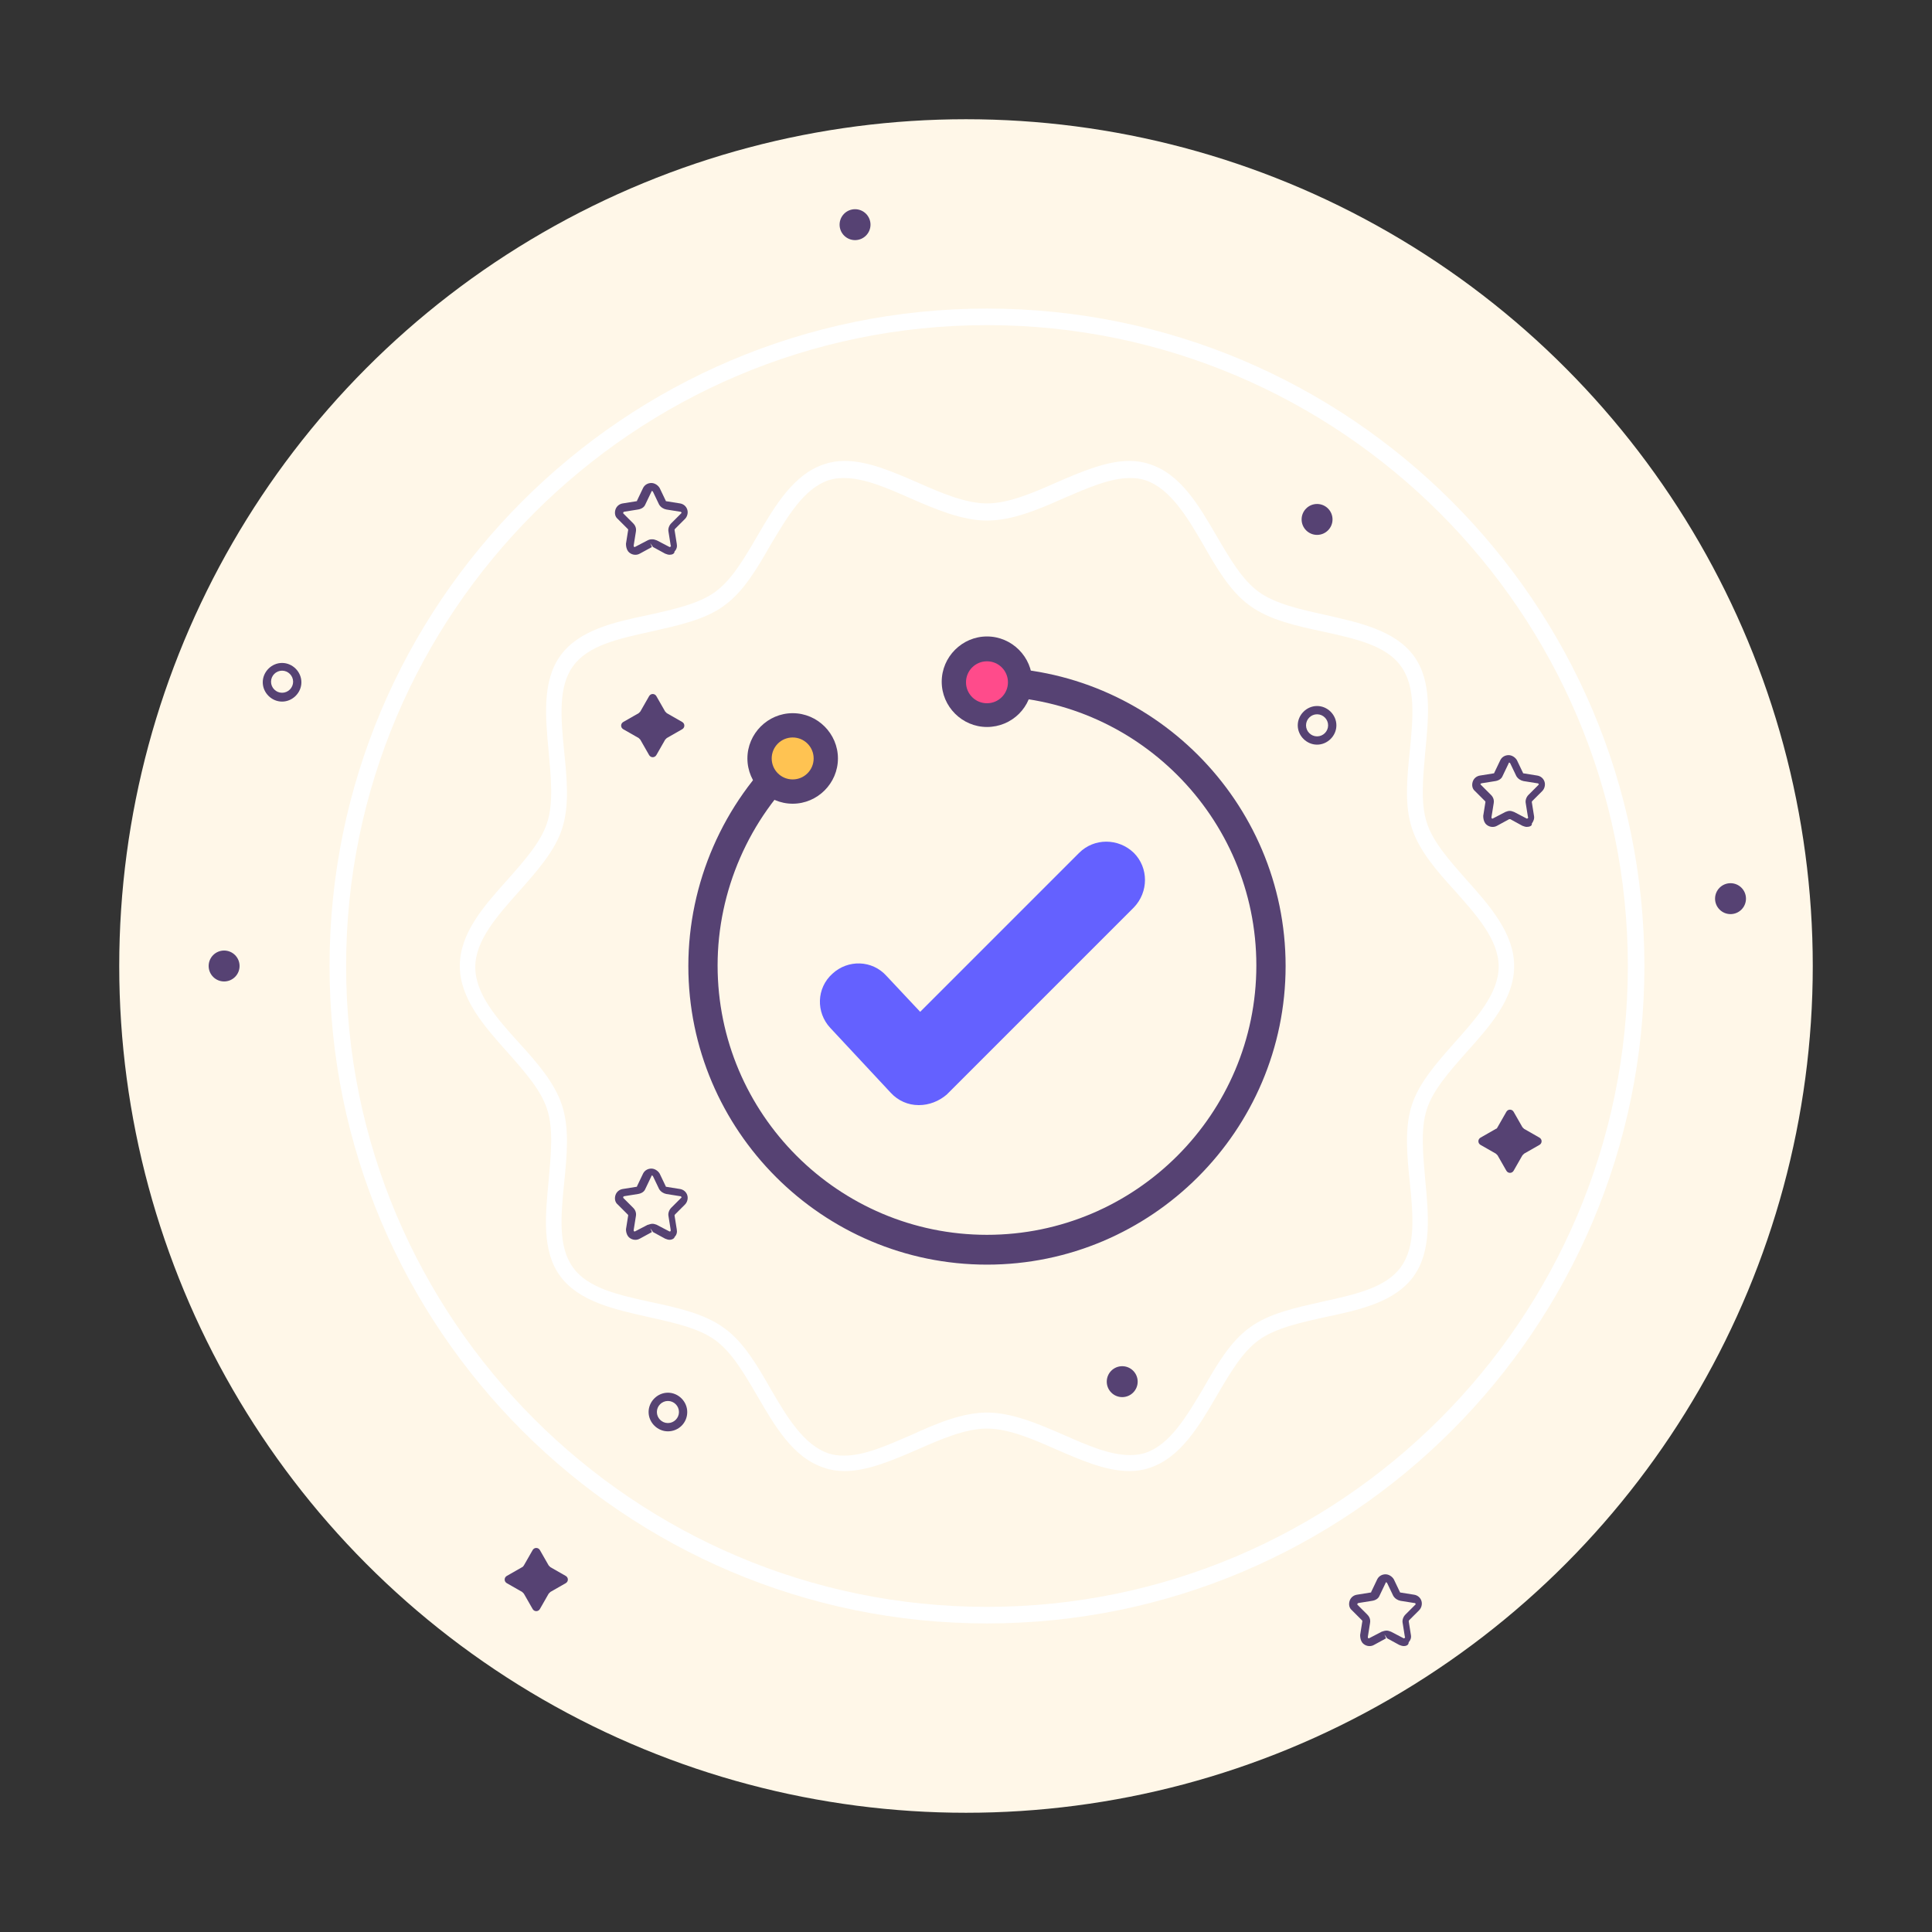 <?xml version="1.0" encoding="utf-8"?>
<!-- Generator: Adobe Illustrator 18.0.0, SVG Export Plug-In . SVG Version: 6.00 Build 0)  -->
<!DOCTYPE svg PUBLIC "-//W3C//DTD SVG 1.1//EN" "http://www.w3.org/Graphics/SVG/1.1/DTD/svg11.dtd">
<svg version="1.1" id="Layer_1" xmlns="http://www.w3.org/2000/svg" xmlns:xlink="http://www.w3.org/1999/xlink" x="0px" y="0px"
	 viewBox="0 0 350 350" enable-background="new 0 0 350 350" xml:space="preserve">
<rect x="0" y="0" width="350" height="350" fill="#333333" stroke="none"/>
<g>
	<circle fill="#FFF7E8" cx="175" cy="175" r="153.4"/>
	<path fill="#FFFFFF" d="M178.8,294.1c-65.7,0-119.1-53.4-119.1-119.1c0-65.7,53.4-119.1,119.1-119.1c65.7,0,119.1,53.4,119.1,119.1
		C297.9,240.7,244.5,294.1,178.8,294.1z M178.8,58.9c-64,0-116.1,52.1-116.1,116.1s52.1,116.1,116.1,116.1S294.9,239,294.9,175
		S242.8,58.9,178.8,58.9z"/>
	<path fill="#6461FF" d="M166.5,200.2c0,0-0.1,0-0.1,0c-1.9,0-3.7-0.8-5-2.2l-11-11.8c-2.6-2.8-2.5-7.2,0.4-9.8
		c2.8-2.6,7.2-2.5,9.8,0.4l6.1,6.5l28.8-28.8c2.7-2.7,7.1-2.7,9.9,0c2.7,2.7,2.7,7.1,0,9.9l-33.9,33.9
		C170.1,199.5,168.3,200.2,166.5,200.2z"/>
	<path fill="#564273" d="M178.8,229.1c-29.8,0-54.1-24.3-54.1-54.1c0-15,6.3-29.5,17.3-39.7c1.1-1,2.7-0.9,3.7,0.1
		c1,1.1,0.9,2.7-0.1,3.7c-9.9,9.2-15.6,22.3-15.6,35.8c0,26.9,21.9,48.8,48.8,48.8s48.8-21.9,48.8-48.8s-21.9-48.8-48.8-48.8
		c-1.4,0-2.6-1.2-2.6-2.6c0-1.4,1.2-2.6,2.6-2.6c29.8,0,54.1,24.3,54.1,54.1C232.9,204.8,208.6,229.1,178.8,229.1z"/>
	<g>
		<circle fill="#FFC352" cx="143.6" cy="137.4" r="6"/>
		<path fill="#564273" d="M143.6,145.6c-4.5,0-8.2-3.7-8.2-8.2c0-4.5,3.7-8.2,8.2-8.2s8.2,3.7,8.2,8.2
			C151.8,141.9,148.1,145.6,143.6,145.6z M143.6,133.6c-2.1,0-3.8,1.7-3.8,3.8c0,2.1,1.7,3.8,3.8,3.8c2.1,0,3.8-1.7,3.8-3.8
			C147.4,135.3,145.7,133.6,143.6,133.6z"/>
	</g>
	<g>
		<circle fill="#FF4B8B" cx="178.8" cy="123.5" r="6"/>
		<path fill="#564273" d="M178.8,131.7c-4.5,0-8.2-3.7-8.2-8.2c0-4.5,3.7-8.2,8.2-8.2c4.5,0,8.2,3.7,8.2,8.2
			C187,128.1,183.3,131.7,178.8,131.7z M178.8,119.8c-2.1,0-3.8,1.7-3.8,3.8c0,2.1,1.7,3.8,3.8,3.8c2.1,0,3.8-1.7,3.8-3.8
			C182.6,121.5,180.9,119.8,178.8,119.8z"/>
	</g>
	<path fill="#FFFFFF" d="M204.6,266.5c-4.3,0-8.8-2-13.2-3.9c-4.3-1.9-8.7-3.8-12.6-3.8c-3.9,0-8.3,1.9-12.6,3.8
		c-4.4,1.9-9,3.9-13.2,3.9c-1.3,0-2.6-0.2-3.7-0.6c-5.6-1.8-8.9-7.5-12.1-13c-2.4-4.1-4.6-7.9-7.6-10.1c-3-2.2-7.6-3.2-12.1-4.2
		c-6.2-1.4-12.6-2.8-16-7.4c-3.4-4.6-2.7-11.1-2.1-17.4c0.4-4.6,0.9-9.3-0.3-12.9c-1.1-3.4-4-6.7-7.1-10.2
		c-4.3-4.8-8.7-9.8-8.7-15.7c0-6,4.4-10.9,8.7-15.7c3.1-3.5,6-6.8,7.1-10.2c1.2-3.6,0.7-8.3,0.3-12.9c-0.6-6.3-1.2-12.8,2.1-17.4
		c3.4-4.7,9.8-6.1,16-7.4c4.5-1,9.1-2,12.1-4.2c3-2.2,5.2-6,7.6-10.1c3.2-5.5,6.6-11.2,12.1-13c1.2-0.4,2.4-0.6,3.7-0.6
		c4.3,0,8.8,2,13.2,3.9c4.3,1.9,8.7,3.8,12.6,3.8c3.9,0,8.3-1.9,12.6-3.8c4.4-1.9,9-3.9,13.2-3.9c1.3,0,2.6,0.2,3.7,0.6
		c5.6,1.8,8.9,7.5,12.1,13c2.4,4.1,4.6,7.9,7.6,10.1c3,2.2,7.6,3.2,12.1,4.2c6.2,1.4,12.6,2.8,16,7.4c3.4,4.6,2.7,11.1,2.1,17.4
		c-0.4,4.6-0.9,9.3,0.3,12.9c1.1,3.4,4,6.7,7.1,10.2c4.3,4.8,8.7,9.8,8.7,15.7c0,6-4.4,10.9-8.7,15.7c-3.1,3.5-6,6.8-7.1,10.2
		c-1.2,3.6-0.7,8.3-0.3,12.9c0.6,6.3,1.2,12.8-2.1,17.4c-3.4,4.7-9.8,6.1-16,7.4c-4.5,1-9.1,2-12.1,4.2c-3,2.2-5.2,6-7.6,10.1
		c-3.2,5.5-6.6,11.2-12.1,13C207.2,266.3,205.9,266.5,204.6,266.5z M178.8,255.9c4.5,0,9.2,2,13.8,4c4.3,1.9,8.4,3.7,12.1,3.7
		c1,0,1.9-0.1,2.8-0.4c4.5-1.5,7.5-6.7,10.5-11.7c2.4-4.2,4.9-8.5,8.4-11c3.5-2.6,8.4-3.6,13.2-4.7c5.9-1.3,11.5-2.5,14.2-6.3
		c2.7-3.7,2.2-9.4,1.6-15.3c-0.5-4.9-1-9.9,0.4-14.1c1.3-4,4.6-7.7,7.7-11.2c3.9-4.4,8-8.9,8-13.8c0-4.9-4.1-9.4-8-13.8
		c-3.2-3.5-6.4-7.2-7.7-11.2c-1.4-4.2-0.9-9.2-0.4-14.1c0.6-6,1.1-11.6-1.6-15.3c-2.7-3.8-8.3-5-14.2-6.3c-4.7-1-9.7-2.1-13.2-4.7
		c-3.5-2.5-6-6.8-8.4-11c-2.9-5-6-10.2-10.5-11.7c-0.9-0.3-1.8-0.4-2.8-0.4c-3.6,0-7.7,1.8-12.1,3.7c-4.5,2-9.2,4-13.8,4
		c-4.5,0-9.2-2-13.8-4c-4.3-1.9-8.4-3.7-12.1-3.7c-1,0-1.9,0.1-2.8,0.4c-4.5,1.5-7.5,6.7-10.5,11.7c-2.4,4.2-4.9,8.5-8.4,11
		c-3.5,2.6-8.4,3.6-13.2,4.7c-5.9,1.3-11.5,2.5-14.2,6.3c-2.7,3.7-2.2,9.4-1.6,15.4c0.5,4.9,1,9.9-0.4,14.1c-1.3,4-4.6,7.7-7.7,11.2
		c-3.9,4.4-8,8.9-8,13.8c0,4.9,4,9.4,8,13.8c3.2,3.5,6.4,7.2,7.7,11.2c1.4,4.2,0.9,9.2,0.4,14.1c-0.6,6-1.1,11.6,1.6,15.3
		c2.7,3.8,8.3,5,14.2,6.3c4.7,1,9.7,2.1,13.2,4.7c3.5,2.5,6,6.8,8.4,11c2.9,5,6,10.2,10.5,11.7c0.9,0.3,1.8,0.4,2.8,0.4
		c3.7,0,7.7-1.8,12.1-3.7C169.6,257.9,174.3,255.9,178.8,255.9z"/>
	<path fill="#564273" d="M116,128.9l1.6-2.8c0.3-0.5,1-0.5,1.3,0l1.6,2.8c0.1,0.1,0.2,0.2,0.3,0.3l2.8,1.6c0.5,0.3,0.5,1,0,1.3
		l-2.8,1.6c-0.1,0.1-0.2,0.2-0.3,0.3l-1.6,2.8c-0.3,0.5-1,0.5-1.3,0l-1.6-2.8c-0.1-0.1-0.2-0.2-0.3-0.3l-2.8-1.6
		c-0.5-0.3-0.5-1,0-1.3l2.8-1.6C115.8,129.1,115.9,129,116,128.9z"/>
	<path fill="#564273" d="M271.3,204.2l1.6-2.8c0.3-0.5,1-0.5,1.3,0l1.6,2.8c0.1,0.1,0.2,0.2,0.3,0.3l2.8,1.6c0.5,0.3,0.5,1,0,1.3
		l-2.8,1.6c-0.1,0.1-0.2,0.2-0.3,0.3l-1.6,2.8c-0.3,0.5-1,0.5-1.3,0l-1.6-2.8c-0.1-0.1-0.2-0.2-0.3-0.3l-2.8-1.6
		c-0.5-0.3-0.5-1,0-1.3l2.8-1.6C271.1,204.5,271.2,204.4,271.3,204.2z"/>
	<path fill="#564273" d="M94.9,283.6l1.6-2.8c0.3-0.5,1-0.5,1.3,0l1.6,2.8c0.1,0.1,0.2,0.2,0.3,0.3l2.8,1.6c0.5,0.3,0.5,1,0,1.3
		l-2.8,1.6c-0.1,0.1-0.2,0.2-0.3,0.3l-1.6,2.8c-0.3,0.5-1,0.5-1.3,0l-1.6-2.8c-0.1-0.1-0.2-0.2-0.3-0.3l-2.8-1.6
		c-0.5-0.3-0.5-1,0-1.3l2.8-1.6C94.7,283.9,94.8,283.7,94.9,283.6z"/>
	<circle fill="#564273" cx="203.3" cy="250.3" r="2.8"/>
	<circle fill="#564273" cx="238.6" cy="94.1" r="2.8"/>
	<path fill="#564273" d="M238.6,134.9c-1.9,0-3.5-1.6-3.5-3.5s1.6-3.5,3.5-3.5s3.5,1.6,3.5,3.5S240.5,134.9,238.6,134.9z
		 M238.6,129.4c-1.1,0-2,0.9-2,2c0,1.1,0.9,2,2,2c1.1,0,2-0.9,2-2C240.6,130.3,239.7,129.4,238.6,129.4z"/>
	<path fill="#564273" d="M121,259.3c-1.9,0-3.5-1.6-3.5-3.5c0-1.9,1.6-3.5,3.5-3.5c1.9,0,3.5,1.6,3.5,3.5
		C124.5,257.8,122.9,259.3,121,259.3z M121,253.8c-1.1,0-2,0.9-2,2c0,1.1,0.9,2,2,2c1.1,0,2-0.9,2-2
		C123,254.7,122.1,253.8,121,253.8z"/>
	<path fill="#564273" d="M51.1,127.1c-1.9,0-3.5-1.6-3.5-3.5s1.6-3.5,3.5-3.5s3.5,1.6,3.5,3.5S53,127.1,51.1,127.1z M51.1,121.5
		c-1.1,0-2,0.9-2,2c0,1.1,0.9,2,2,2s2-0.9,2-2C53.1,122.4,52.2,121.5,51.1,121.5z"/>
	<circle fill="#564273" cx="154.9" cy="40.7" r="2.8"/>
	<circle fill="#564273" cx="40.6" cy="175" r="2.8"/>
	<circle fill="#564273" cx="313.5" cy="162.8" r="2.8"/>
	<path fill="#564273" d="M121.3,224.6c-0.3,0-0.5-0.1-0.8-0.2l-2.2-1.2l-0.5-0.7l0.3,0.7l-2.2,1.2c-0.7,0.4-1.6,0.2-2.1-0.4
		c-0.3-0.4-0.4-0.9-0.4-1.3l0.4-2.5c0-0.1,0-0.1-0.1-0.2l-1.8-1.8c-0.5-0.4-0.6-1.1-0.4-1.7c0.2-0.6,0.7-1,1.3-1.1l2.5-0.4
		c0.1,0,0.1,0,0.1-0.1l1.1-2.3c0.3-0.6,0.9-0.9,1.5-0.9c0.6,0,1.2,0.4,1.5,0.9l1.1,2.3c0,0.1,0.1,0.1,0.1,0.1l2.5,0.4
		c0.6,0.1,1.1,0.5,1.3,1.1c0.2,0.6,0,1.3-0.4,1.7l-1.8,1.8c0,0-0.1,0.1-0.1,0.2l0.4,2.5c0.1,0.5,0,1-0.4,1.4
		C122.2,224.3,121.8,224.6,121.3,224.6z M118.2,221.7c0.3,0,0.5,0.1,0.8,0.2l2.3,1.2c0.1,0,0.1,0,0.2-0.1c0,0,0-0.1,0-0.2l-0.4-2.5
		c-0.1-0.5,0.1-1.1,0.5-1.5l1.8-1.8c0.1-0.1,0.1-0.1,0-0.2c0-0.1-0.1-0.1-0.2-0.1l-2.5-0.4c-0.5-0.1-1-0.4-1.3-0.9l-1.1-2.3
		c-0.1-0.2-0.3-0.2-0.3,0l-1.1,2.3c-0.2,0.5-0.7,0.8-1.3,0.9l-2.5,0.4c-0.1,0-0.1,0.1-0.2,0.1c0,0.1,0,0.1,0,0.2l1.8,1.8
		c0.4,0.4,0.6,0.9,0.5,1.5l-0.4,2.5c0,0.1,0,0.1,0,0.2c0,0,0.1,0.1,0.2,0.1l2.3-1.2C117.7,221.8,117.9,221.7,118.2,221.7z"/>
	<path fill="#564273" d="M254.3,298.2c-0.3,0-0.5-0.1-0.8-0.2l-2.2-1.2l-0.5-0.7l0.3,0.7l-2.2,1.2c-0.7,0.4-1.6,0.2-2.1-0.4
		c-0.3-0.4-0.4-0.9-0.4-1.4l0.4-2.5c0-0.1,0-0.1-0.1-0.2l-1.8-1.8c-0.5-0.4-0.6-1.1-0.4-1.7c0.2-0.6,0.7-1,1.3-1.1l2.5-0.4
		c0.1,0,0.1,0,0.1-0.1l1.1-2.3c0.3-0.6,0.9-0.9,1.5-0.9c0.6,0,1.2,0.4,1.5,0.9l1.1,2.3c0,0.1,0.1,0.1,0.1,0.1l2.5,0.4
		c0.6,0.1,1.1,0.5,1.3,1.1c0.2,0.6,0,1.3-0.4,1.7l-1.8,1.8c0,0-0.1,0.1-0.1,0.2l0.4,2.5c0.1,0.5-0.1,1-0.4,1.3
		C255.2,298,254.8,298.2,254.3,298.2z M251.2,295.4c0.3,0,0.5,0.1,0.8,0.2l2.3,1.2c0.1,0,0.1,0,0.2-0.1c0,0,0.1-0.1,0-0.2l-0.4-2.5
		c-0.1-0.5,0.1-1.1,0.5-1.5l1.8-1.8c0.1-0.1,0.1-0.1,0-0.2c0-0.1-0.1-0.1-0.2-0.1l-2.5-0.4c-0.5-0.1-1-0.4-1.3-0.9l-1.1-2.3
		c-0.1-0.2-0.3-0.2-0.3,0l-1.1,2.3c-0.2,0.5-0.7,0.8-1.3,0.9l-2.5,0.4c-0.1,0-0.1,0.1-0.2,0.1c0,0.1,0,0.1,0,0.2l1.8,1.8
		c0.4,0.4,0.6,0.9,0.5,1.5l-0.4,2.5c0,0.1,0,0.1,0,0.2c0,0,0.1,0.1,0.2,0.1l2.3-1.2C250.6,295.5,250.9,295.4,251.2,295.4z"/>
	<path fill="#564273" d="M121.3,100.5c-0.3,0-0.5-0.1-0.8-0.2l-2.2-1.2l-0.5-0.7l0.3,0.7l-2.2,1.2c-0.7,0.4-1.6,0.2-2.1-0.4
		c-0.3-0.4-0.4-0.9-0.4-1.4l0.4-2.5c0-0.1,0-0.1-0.1-0.2l-1.8-1.8c-0.5-0.4-0.6-1.1-0.4-1.7c0.2-0.6,0.7-1,1.3-1.1l2.5-0.4
		c0.1,0,0.1,0,0.1-0.1l1.1-2.3c0.3-0.6,0.9-0.9,1.5-0.9c0.6,0,1.2,0.4,1.5,0.9l1.1,2.3c0,0.1,0.1,0.1,0.1,0.1l2.5,0.4
		c0.6,0.1,1.1,0.5,1.3,1.1c0.2,0.6,0,1.3-0.4,1.7l-1.8,1.8c0,0-0.1,0.1-0.1,0.2l0.4,2.5c0.1,0.5,0,1-0.4,1.4
		C122.2,100.3,121.8,100.5,121.3,100.5z M118.2,97.7c0.3,0,0.5,0.1,0.8,0.2l2.3,1.2c0.1,0,0.1,0,0.2-0.1c0,0,0.1-0.1,0-0.2l-0.4-2.5
		c-0.1-0.5,0.1-1.1,0.5-1.5l1.8-1.8c0.1-0.1,0.1-0.1,0-0.2c0-0.1-0.1-0.1-0.2-0.1l-2.5-0.4c-0.5-0.1-1-0.4-1.3-0.9l-1.1-2.3
		c-0.1-0.2-0.3-0.2-0.3,0l-1.1,2.3c-0.2,0.5-0.7,0.8-1.3,0.9l-2.5,0.4c-0.1,0-0.1,0.1-0.2,0.1c0,0.1,0,0.1,0,0.2l1.8,1.8
		c0.4,0.4,0.6,0.9,0.5,1.5l-0.4,2.5c0,0.1,0,0.1,0,0.2c0,0,0.1,0.1,0.2,0.1l2.3-1.2C117.7,97.7,117.9,97.7,118.2,97.7z"/>
	<path fill="#564273" d="M276.6,149.8c-0.3,0-0.5-0.1-0.8-0.2l-2.2-1.2h-0.2l-2.2,1.2c-0.7,0.4-1.6,0.2-2.1-0.4
		c-0.3-0.4-0.4-0.9-0.4-1.4l0.4-2.5c0-0.1,0-0.1-0.1-0.2l-1.8-1.8c-0.5-0.4-0.6-1.1-0.4-1.7c0.2-0.6,0.7-1,1.3-1.1l2.5-0.4
		c0.1,0,0.1-0.1,0.1-0.1l1.1-2.3c0.3-0.6,0.9-0.9,1.5-0.9c0.6,0,1.2,0.4,1.5,0.9l1.1,2.3c0,0.1,0.1,0.1,0.1,0.1l2.5,0.4
		c0.6,0.1,1.1,0.5,1.3,1.1c0.2,0.6,0,1.3-0.4,1.7l-1.8,1.8c0,0-0.1,0.1-0.1,0.2l0.4,2.5c0.1,0.5-0.1,1-0.4,1.4
		C277.6,149.6,277.1,149.8,276.6,149.8z M273.5,146.9c0.3,0,0.5,0.1,0.8,0.2l2.3,1.2c0.1,0,0.1,0,0.2-0.1c0,0,0.1-0.1,0-0.2
		l-0.4-2.5c-0.1-0.5,0.1-1.1,0.5-1.5l1.8-1.8c0.1-0.1,0.1-0.1,0-0.2c0-0.1-0.1-0.1-0.2-0.1l-2.5-0.4c-0.5-0.1-1-0.4-1.3-0.9
		l-1.1-2.3c-0.1-0.2-0.3-0.2-0.3,0l-1.1,2.3c-0.2,0.5-0.7,0.8-1.3,0.9l-2.5,0.4c-0.1,0-0.1,0.1-0.2,0.1c0,0.1,0,0.1,0.1,0.2l1.8,1.8
		c0.4,0.4,0.6,0.9,0.5,1.5l-0.4,2.5c0,0.1,0,0.1,0,0.2c0,0,0.1,0.1,0.2,0.1l2.3-1.2C273,147,273.2,146.9,273.5,146.9z"/>
</g>
</svg>
